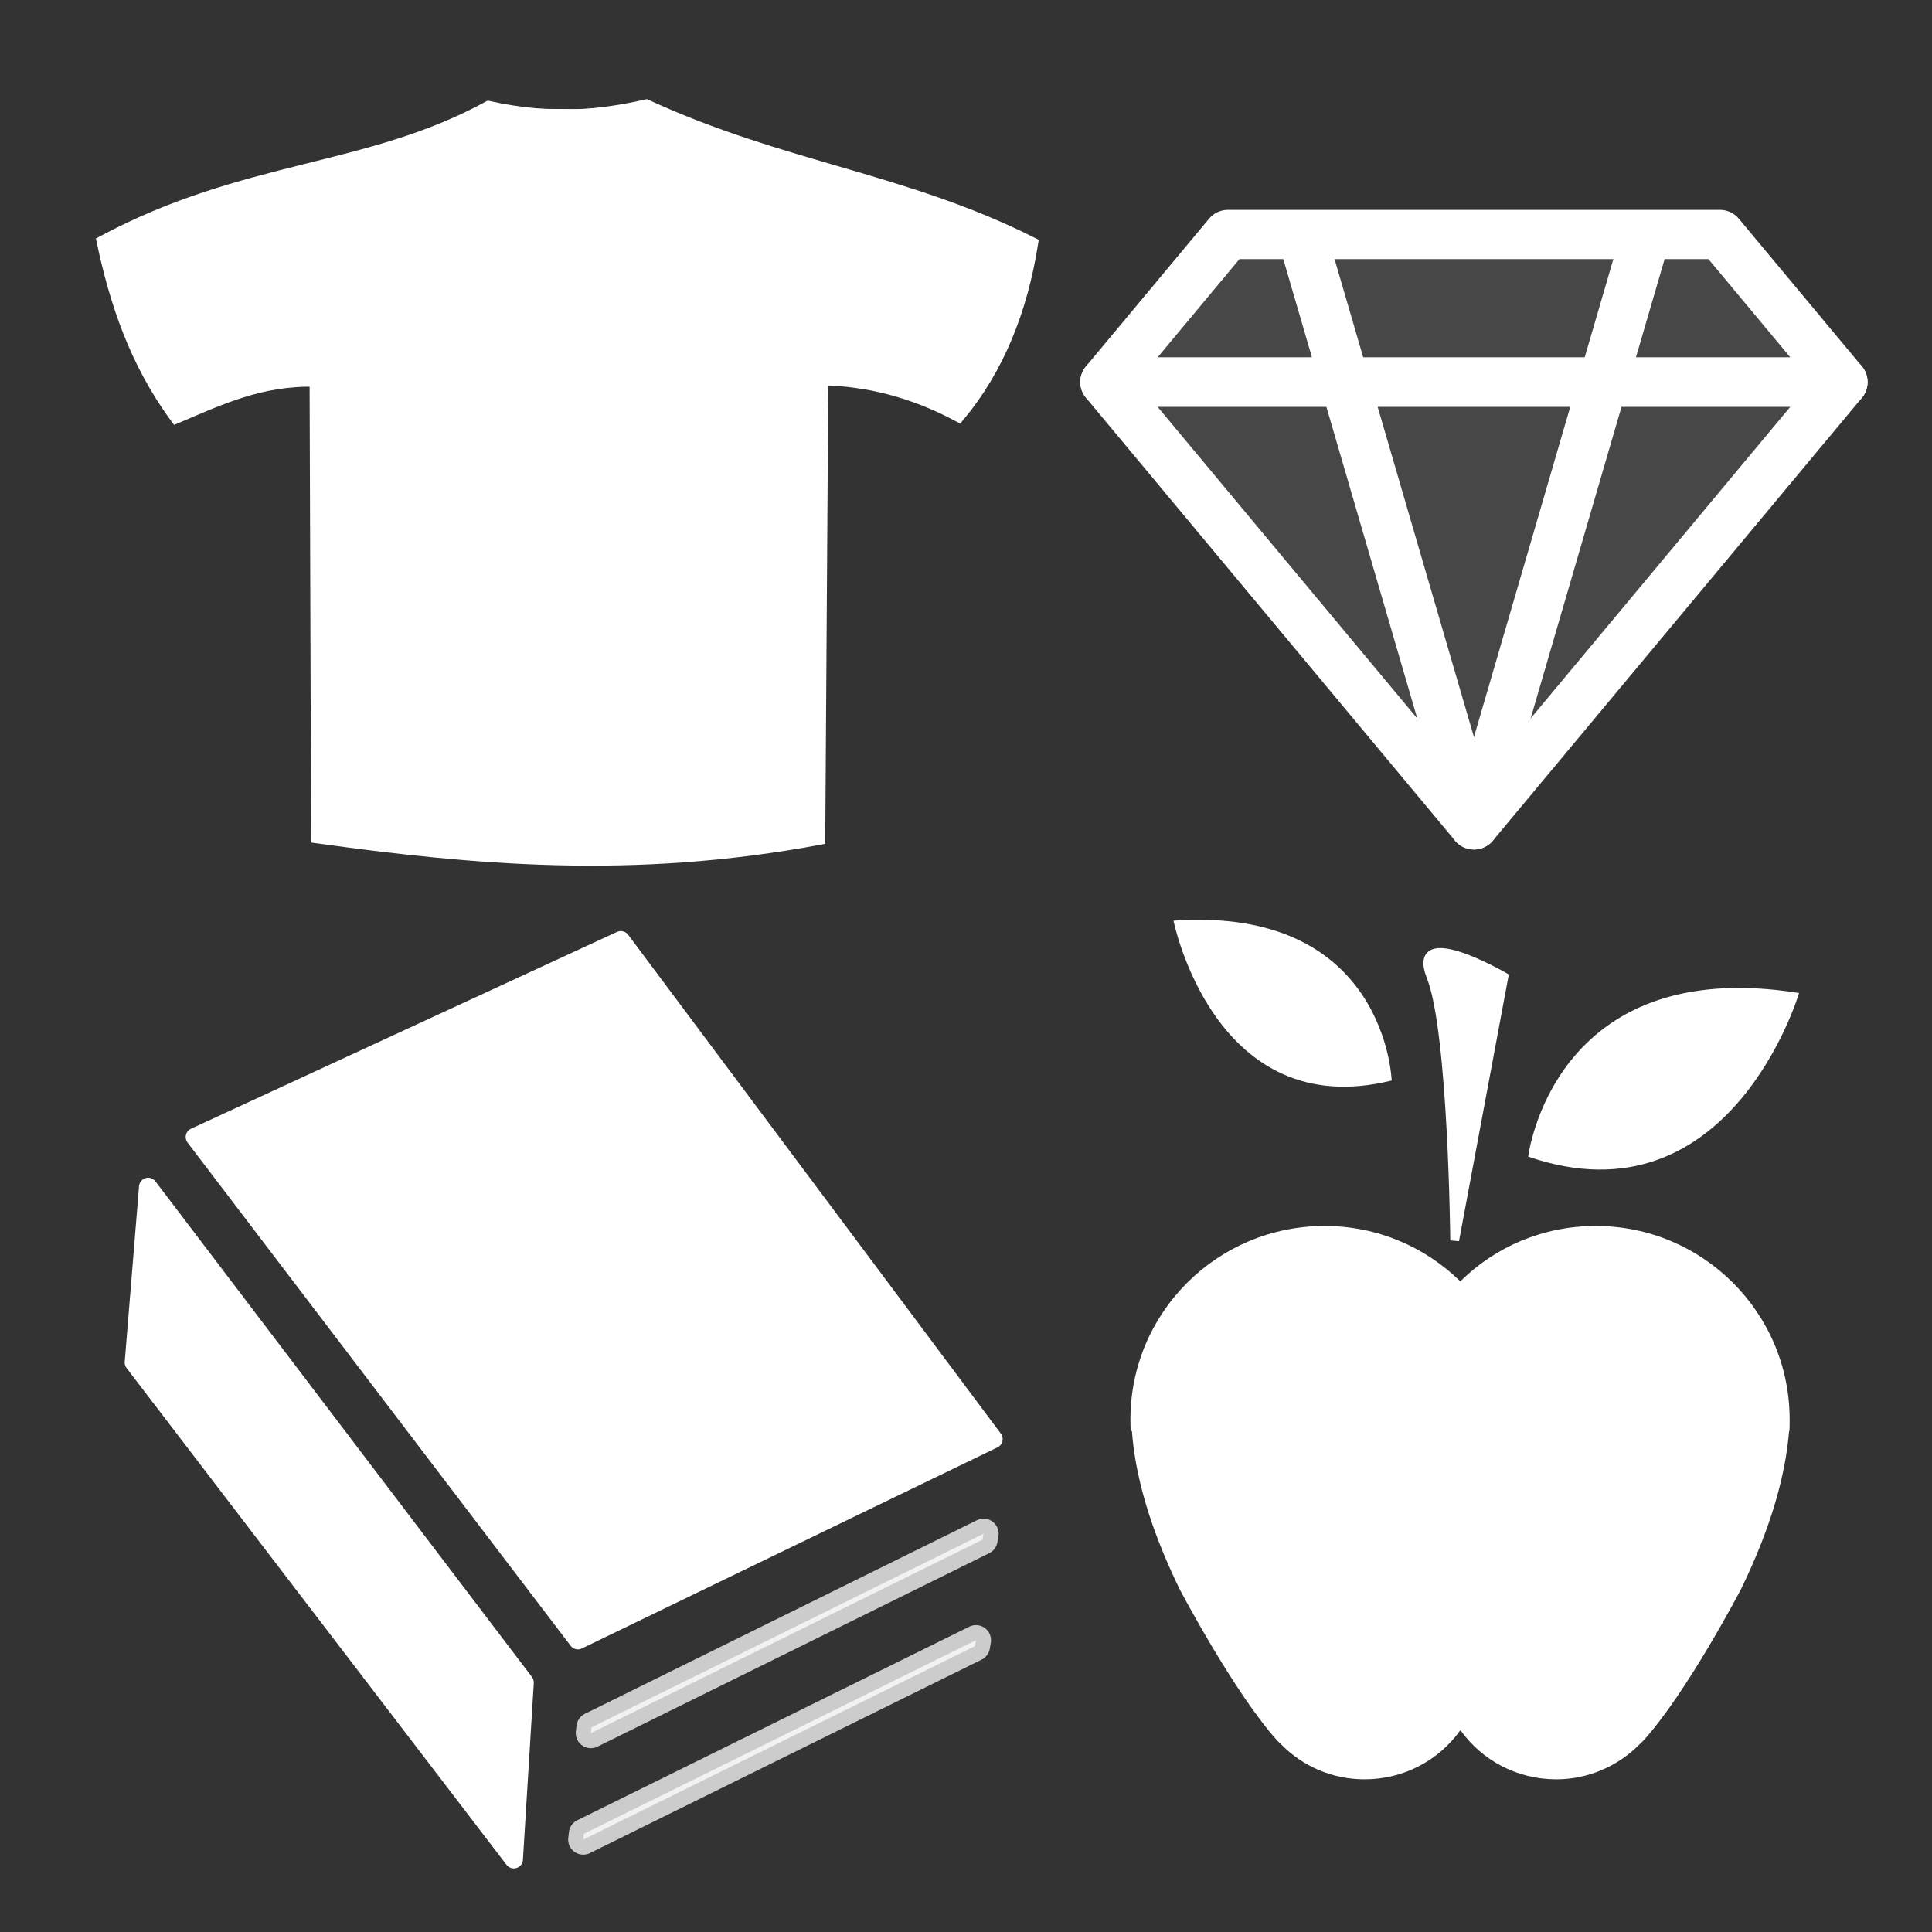 <svg width="580" height="580" viewBox="0 0 580 580" fill="none" xmlns="http://www.w3.org/2000/svg">
<rect x="0" y="0" width="580" height="580" fill="#333333" stroke="none"/>
<path d="M540.096 298.108C540.096 298.108 519.447 368.09 458.775 347.23C458.766 347.274 466.096 286.261 540.096 298.108Z" fill="white"/>
<path d="M438.397 384.677C448.881 374.306 463.199 368.049 479.094 368.049C511.168 368.049 537.266 394.034 537.266 426.164C537.266 427.348 537.266 428.363 537.21 429.603H537.097C536.082 442.173 532.08 457.787 522.61 477.177C522.61 477.177 506.32 508.349 493.243 522.666L492.059 523.793C485.746 530.163 476.84 534.165 467.201 534.165C455.364 534.165 444.879 528.416 438.51 519.509H438.34C431.971 528.416 421.486 534.165 409.649 534.165C399.898 534.165 391.104 530.219 384.735 523.793L383.551 522.666C370.586 508.349 354.183 477.177 354.183 477.177C344.713 457.787 340.711 442.06 339.809 429.603H339.527C339.358 428.419 339.358 427.404 339.358 426.164C339.358 394.034 365.457 368.049 397.643 368.049C413.482 368.049 427.8 374.306 438.397 384.677" fill="white"/>
<path d="M352.289 276.393C352.289 276.393 364.558 337.534 417.789 324.379C417.795 324.417 416.182 271.922 352.289 276.393Z" fill="white"/>
<path d="M436.702 372.369C436.702 372.369 436.111 309.591 429.607 293.214C423.104 276.837 451.482 293.214 451.482 293.214L436.702 372.369Z" fill="white" stroke="white" stroke-width="2.642"/>
<path fill-rule="evenodd" clip-rule="evenodd" d="M58.491 341.343L173.487 492.408L298.262 432.033L186.373 282.256L58.491 341.343Z" fill="white" stroke="white" stroke-width="5.491" stroke-linecap="round" stroke-linejoin="round"/>
<path fill-rule="evenodd" clip-rule="evenodd" d="M44.479 356.312L157.505 505.104L154.245 558.172L40.178 409.039L44.479 356.312Z" fill="white" stroke="white" stroke-width="5.491" stroke-linecap="round" stroke-linejoin="round"/>
<path opacity="0.75" fill-rule="evenodd" clip-rule="evenodd" d="M295.273 460.438L177.579 518.557L177.375 520.296L294.971 462.217L295.273 460.438H295.273Z" fill="white" stroke="white" stroke-width="9.048" stroke-linecap="round" stroke-linejoin="round"/>
<path opacity="0.75" fill-rule="evenodd" clip-rule="evenodd" d="M292.989 492.396L175.295 550.516L175.091 552.255L292.687 494.176L292.989 492.396Z" fill="white" stroke="white" stroke-width="9.048" stroke-linecap="round" stroke-linejoin="round"/>
<path d="M442.49 247.643L331.708 114.705H553.271L442.49 247.643Z" stroke="white" stroke-width="14.771" stroke-linejoin="round"/>
<path d="M331.708 114.705L368.635 70.393H516.344L553.271 114.705H331.708Z" stroke="white" stroke-width="14.771" stroke-linejoin="round"/>
<path d="M390.792 70.393L442.49 247.643L494.188 70.393" stroke="white" stroke-width="14.771" stroke-linejoin="round"/>
<path opacity="0.1" d="M442.49 247.643L331.708 114.705H553.271L442.49 247.643Z" fill="white" stroke="white" stroke-width="14.771" stroke-linejoin="round"/>
<path opacity="0.1" d="M331.708 114.705L368.635 70.393H516.344L553.271 114.705H331.708Z" fill="white" stroke="white" stroke-width="14.771" stroke-linejoin="round"/>
<path fill-rule="evenodd" clip-rule="evenodd" d="M30.77 72.523C73.706 49.535 110.36 51.862 146.658 32.055C166.13 36.321 180.625 34.615 194.025 31.595C235.137 50.522 271.284 53.557 309.912 72.983C306.702 93.267 299.631 110.795 287.838 124.949C273.531 117.28 259.993 114.233 246.91 113.912L245.99 251.873C189.624 262.371 141.849 257.835 95.152 251.413L94.693 114.371C78.249 113.894 65.738 119.97 52.844 125.408C40.443 108.501 34.649 90.649 30.77 72.523Z" fill="white" stroke="white" stroke-width="3.51"/>
<path fill-rule="evenodd" clip-rule="evenodd" d="M37.209 70.224C41.095 89.085 47.884 106.7 61.122 121.729L37.209 70.224Z" fill="white"/>
<path d="M37.209 70.224C41.095 89.085 47.884 106.7 61.122 121.729" stroke="white" stroke-width="1.755"/>
<path fill-rule="evenodd" clip-rule="evenodd" d="M96.992 244.055C146.352 252.134 195.711 253.869 245.071 243.595L96.992 244.055Z" fill="white"/>
<path d="M96.992 244.055C146.352 252.134 195.711 253.869 245.071 243.595" stroke="white" stroke-width="1.755"/>
<path fill-rule="evenodd" clip-rule="evenodd" d="M146.198 32.515C145.798 36.594 149.168 54.858 170.571 55.968C191.516 57.054 195.621 35.725 194.944 32.974" fill="white"/>
<path d="M146.198 32.515C145.798 36.594 149.168 54.858 170.571 55.968C191.516 57.054 195.621 35.725 194.944 32.974" stroke="white" stroke-width="1.755"/>
<path fill-rule="evenodd" clip-rule="evenodd" d="M137.106 37.43C136.706 41.51 145.133 63.948 169.297 64.563C193.921 65.189 204.004 38.801 203.328 36.051" fill="white"/>
<path d="M137.106 37.43C136.706 41.51 145.133 63.948 169.297 64.563C193.921 65.189 204.004 38.801 203.328 36.051" stroke="white" stroke-width="1.755"/>
<path fill-rule="evenodd" clip-rule="evenodd" d="M148.181 40.792C163.163 44.711 176.4 43.87 192.608 40.438L148.181 40.792Z" fill="white"/>
<path d="M148.181 40.792C163.163 44.711 176.4 43.87 192.608 40.438" stroke="white" stroke-width="1.755"/>
<path fill-rule="evenodd" clip-rule="evenodd" d="M94.904 51.227C99.424 68.573 106.903 88.935 94.444 113.309L94.904 51.227Z" fill="white"/>
<path d="M94.904 51.227C99.424 68.573 106.903 88.935 94.444 113.309" stroke="white" stroke-width="1.755"/>
<path fill-rule="evenodd" clip-rule="evenodd" d="M246.189 51.58C241.669 68.927 234.19 89.288 246.649 113.663L246.189 51.58Z" fill="white"/>
<path d="M246.189 51.58C241.669 68.927 234.19 89.288 246.649 113.663" stroke="white" stroke-width="1.755"/>
<path fill-rule="evenodd" clip-rule="evenodd" d="M303.934 69.764C300.048 88.625 293.259 106.24 280.021 121.269L303.934 69.764Z" fill="white"/>
<path d="M303.934 69.764C300.048 88.625 293.259 106.24 280.021 121.269" stroke="white" stroke-width="1.755"/>
</svg>
